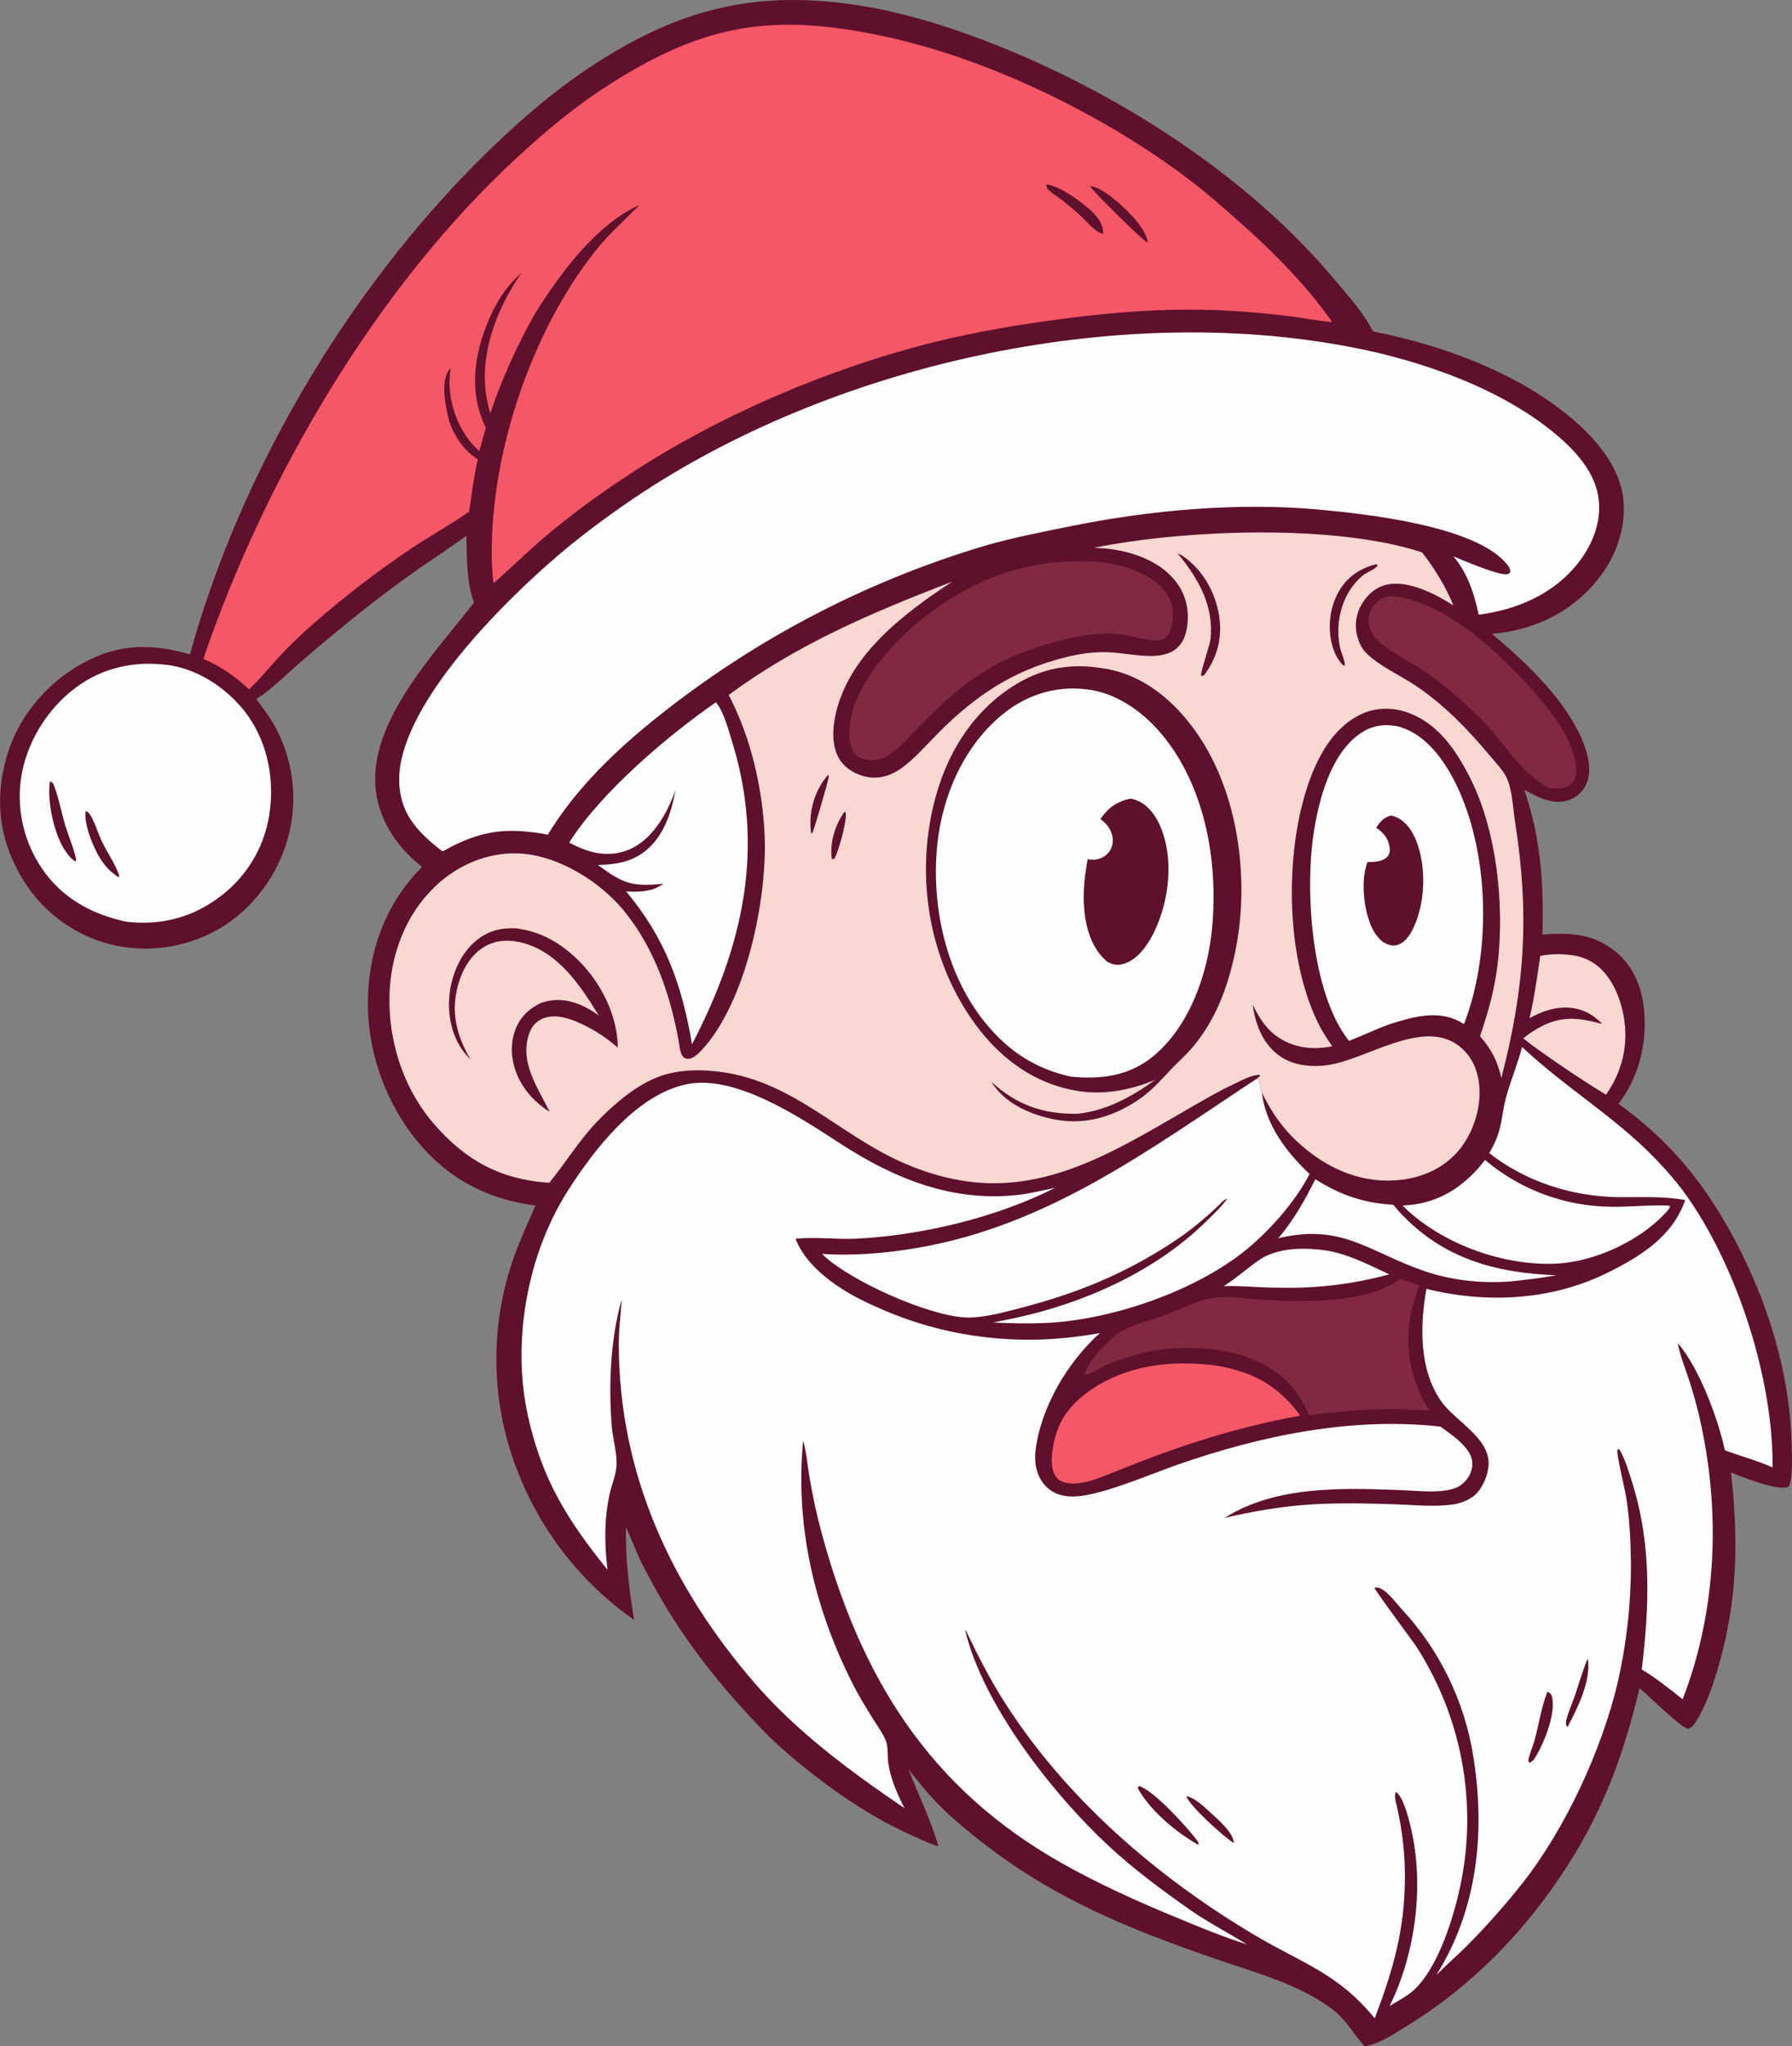 <?xml version="1.0" encoding="UTF-8"?>
<svg id="Layer_2" data-name="Layer 2" xmlns="http://www.w3.org/2000/svg" viewBox="0 0 883.95 1008.93">
  <rect x="0" y="0" width="883.95" height="1008.93" fill="#808080" stroke="none"/>
  <defs>
    <style>
      .cls-1 {
        fill: #812942;
      }

      .cls-2 {
        fill: #fad8d2;
      }

      .cls-3 {
        fill: #5e102d;
      }

      .cls-4 {
        fill: #f45765;
      }

      .cls-5 {
        fill: #fefefe;
      }
    </style>
  </defs>
  <g id="Layer_1-2" data-name="Layer 1">
    <g>
      <path class="cls-3" d="M433.2,4.33c10.85,2.26,21.57,5.09,32.12,8.48,69.6,22.55,144.32,67.43,191.81,123.67,7,8.29,15.22,17.25,20.17,26.95,33.26,6.56,69.33,19.53,95.92,41.14,12.81,10.42,25.9,24.84,27.57,42.03,1.41,14.53-4.23,29.16-13.5,40.18-13.29,15.81-31.08,23.95-51.4,25.74,17.13,14.21,37.94,33.88,45.7,55.23,2.18,5.98,3.6,13.42.65,19.36-1.77,3.56-4.9,6.25-8.67,7.49-7.66,2.45-15.19-1.66-21.7-5.24,8.15,23.67,9.74,46.56,8.94,71.37,12.91-.9,23.99-.6,34.77,7.41,8.71,6.47,13.45,16.01,14.99,26.61,2.54,17.5-1.53,35.42-12.16,49.5,20.75,14.91,36.86,32.51,50.11,54.38,20.54,33.93,34.5,74.43,35.26,114.32.11,5.68.63,13.2-.9,18.62-.2.69-.25,1.2-.95,1.52-4.75,2.19-22.82-4.94-28.07-7.11,3.65,33.26,3.29,62.32-5.93,94.7-2.7,9.48-6.09,19.68-11.32,28.09-1.02,1.64-2.06,3.2-4.04,3.62-4.62-1.53-18.82-16-23.86-20.03-8.82,37.44-21,67.94-43.58,99.42-19.54,27.24-43.55,50.4-72.27,67.82-6.04,3.66-12.63,8.17-19.69,9.33-6.3-6.78-8.49-12.71-16.63-18.76-16.19-12.05-37.84-17.74-56.67-24.25-42.43-14.67-79.33-29.44-115.02-57.27-7.8-6.09-15.55-12.41-22.46-19.5-5.07-5.22-9.62-10.98-14.18-16.63,4.87,12.53,11,24.89,14.74,37.81-4.6-1.38-9.08-3.55-13.46-5.53-23.38-10.58-43.89-25.41-63.21-42.19-7.83-6.9-14.83-14.46-21.78-22.21-19.43-21.68-34.54-43.19-47.73-69.3-3-5.93-5.21-12.13-8-18.14-.39,15.35,1.61,30.56,3.97,45.7-25.92-18.14-45.88-43.56-57.35-73.05-12.86-32.56-14-68.58-3.23-101.88,3.23-10.03,7.73-19.63,11.96-29.28-19.74-2.69-36.95-10.03-51.31-24.16-19.77-19.46-31.36-47.81-31.35-75.51,0-25.42,8.66-49.3,26.73-67.35-11.85-9.27-20.78-22.11-22.75-37.24-4.4-33.78,29.25-68.31,48.35-93.07-3.77-10.26-3.44-22.23-3.72-33.01-7.7,5.75-15.91,10.97-23.78,16.5-11.1,7.75-21.9,15.91-32.4,24.45-9.16,7.42-18.2,14.97-27.13,22.67-6.62,5.77-12.9,12.27-20.33,16.99,2.92,3.8,5.81,7.65,8.26,11.77,9.8,16.86,12.53,36.92,7.58,55.79-4.83,18.68-17.33,35.82-34.05,45.61-16.54,9.58-36.19,12.28-54.71,7.51-18.51-5.07-34.22-17.35-43.61-34.09-10.51-18.59-12.44-37.52-6.68-58.01,5.51-19.58,19.69-36.46,37.41-46.22,17.83-9.82,34.09-9.92,53.06-4.43,24.68-89.33,77.08-178.24,142.63-243.64,15.93-15.89,33.5-31.56,52.18-44.19C335.91,2.71,376.73-6.49,433.2,4.33Z"/>
      <path class="cls-5" d="M655.66,616.8c10.39,1.97,20.08,7.09,29.6,11.51-17.73,4.84-36.08,7.05-54.45,6.57-9.08.06-18.14-1.05-27.23-.76,6.11-3.83,11.41-8.58,17.27-12.72,9.4-6.64,23.94-6.45,34.8-4.6Z"/>
      <path class="cls-5" d="M648.81,581.43c12.53,7.82,23.74,11.74,38.51,12.58,1.09,1.37,2.22,2.7,3.41,3.99,21.18,22.66,47.05,29.6,76.98,30.78-7.63,1.3-15.3,2.32-23.01,3.06-14.5.99-29.03-.57-42.79-5.39-27.46-9.62-40.09-23.41-71.45-15.93,7.49-8.52,13.3-18.98,18.35-29.09Z"/>
      <path class="cls-2" d="M776.31,471.09c3.5.47,7.27,2.04,10.17,4.02,8.2,5.57,12.73,16.37,14.42,25.83,2.51,14.05-.58,27.23-8.71,38.8-12.37-7.55-24.62-15.81-36.35-24.32l-4.42-3.44c2.12-1.88,4.57-3.47,7.02-4.89,11.2-6.51,19.98-5.46,31.92-2.24-3.32-3.39-6.82-5.88-11.46-7.18-8.49-2.37-17.02.18-24.44,4.35,2.42-10.07,3.78-20.48,5.31-30.72,5.65-1.09,10.87-1.08,16.54-.21Z"/>
      <path class="cls-5" d="M823.05,594.41l.68.34c-.17,1.14-.78,1.73-1.52,2.55-12.83,14.3-35.31,24.81-54.59,25.72-25.3,1.2-54.16-8.98-72.98-25.93l-2.71-2.69c1.74-.12,3.5-.25,5.23-.48,14.93-2.01,26.4-10.32,35.38-22,17.47,14.78,39.59,22.94,62.47,23.06,9.36.12,18.66-.99,28.02-.57Z"/>
      <path class="cls-1" d="M689.92,294.19c23.99,5.11,43.18,22.19,59.8,39.4,10.82,11.2,28.52,31.01,27.76,47.36-.1,2.22-.84,4.25-2.6,5.69-3.09,2.52-6.86,2.26-10.57,1.94-14.72-7.25-23.49-24.57-35.52-35.89-8.3-7.81-16.93-15.5-26.38-21.91-7.39-5.01-16.69-8.9-23.05-15.18-2.67-2.64-4.43-6.36-4.28-10.16.14-3.31,1.71-6.61,4.24-8.76,3.37-2.86,6.41-2.87,10.6-2.49Z"/>
      <path class="cls-4" d="M600.27,673.36s.09,0,.13.01c17.89,3.08,30.22,9.89,41.01,24.58-32.35,5.95-59.24,14.73-89.67,26.97-7.09,2.75-16.31,7.24-24.11,6.41-2.58-.27-5.16-1-6.74-3.2-2.57-3.61-2.25-9.26-1.65-13.46,1.7-11.96,6.83-20.42,16.49-27.68,18.58-13.96,42.16-16.74,64.54-13.64Z"/>
      <path class="cls-1" d="M690.47,630.59c3.3.86,6.46,1.98,9.66,3.14-1.45,4.07-2.79,8.14-3.77,12.36-4,17.41-.72,34.39,8.69,49.46-20.52-1.65-38.92-.5-59.29,2.2-3.76-8.27-8.16-15.15-15.57-20.68-16.77-12.54-40.69-14.1-60.69-11.27-7.94,1.54-15.49,3.86-22.99,6.85-2.72,1.08-8.52,5.3-11.13,4.98-.02-.25-.1-.51-.07-.76.64-5.05,12.36-17,16.77-19.79,6.58-4.17,15.68-6.03,23.01-8.85,5.7-2.2,11.25-4.99,17.08-6.84,2.56-.82,5.24-1.45,7.92-1.71,6.74-.66,14.28.63,21.05,1.08,19.74,1.29,53.53,2.2,69.32-10.17Z"/>
      <path class="cls-1" d="M545.14,277.43c9.11,1.5,18.71,4.29,25.92,10.34,4.29,3.6,7.05,7.99,7.47,13.66.28,3.92-.35,9.54-3.2,12.5-.82.85-1.66,1.4-2.82,1.67-4.38,1.02-13.74-2.07-18.52-2.73-3.04-.42-6.17-.5-9.23-.44-9.36.18-18.7,2.41-27.66,5.01-33.61,9.77-48.58,25.04-71.99,49.42-4.26,3.9-8.82,7.91-14.96,7.96-2.89.02-6.37-.74-8.37-2.99-2.79-3.12-3.07-9.79-2.69-13.8,1.83-19.55,20.33-40.33,34.82-52.12,26.63-21.64,56.82-32.08,91.24-28.49Z"/>
      <path class="cls-5" d="M353.13,346.26c3.8,4.37,5.95,12.87,7.7,18.43,16.84,53.4,5.71,101.89-19.48,150.19-4.99-29.42-13.14-52.21-32.5-75.38,4.62.32,8.52.21,13.02-.97,1.94-.65,3.77-1.84,5.56-2.83-15.52,1.58-19.91.12-32.5-9.23,8.14-.25,15.18-1.1,22.01-5.87,10.09-7.06,14.17-19.52,16.28-31.06-1.2,3.24-2.5,6.46-4.08,9.54-4.63,9.02-11.39,17.69-21.48,20.75-9.63,2.91-18.35.13-26.91-4.39,15.58-24.69,48.44-52.62,72.38-69.18Z"/>
      <path class="cls-5" d="M688.79,357.96c1.36.28,2.7.76,3.99,1.25,12.92,4.88,21.88,19.13,27.18,31.14,14.81,33.47,15.4,80.47,2.2,114.56-.98-.59-1.96-1.17-2.98-1.67-10.94-5.39-23.52-1.53-34.38,1.95-6.54,2.45-12.87,5.46-19.36,8.02-.19-.25-.4-.49-.59-.74-17.92-23.37-21.24-72.96-16.87-101.64,2.47-16.19,8.28-38.77,22.52-48.86,5.73-4.06,11.47-5.15,18.29-4Z"/>
      <path class="cls-3" d="M686.16,402.08c1.12.26,2.18.61,3.21,1.12,5.23,2.6,8.34,8.36,10.09,13.7,4.17,12.77,3.37,29.9-2.93,41.89-1.59,3.03-3.88,6.16-7.34,7.13-2.65.74-4.72-.22-7.02-1.45-2.67-2.27-4.47-4.83-5.86-8.04-3.67-8.42-5.17-22.82-1.75-31.38,1.24.03,2.43-.02,3.66-.16,2.29-.26,4.95-.85,6.39-2.83.95-1.31,1.09-2.71.85-4.27-.74-4.78-3-7-6.6-9.74,2.08-3.12,3.63-4.91,7.31-5.98Z"/>
      <path class="cls-5" d="M620.13,531.71c2.03,2.34,1.05,4.54,2.31,6.95,1.93,16.03,12.14,29.45,23.55,40.19-6.41,12.29-16.26,23.84-26.46,33.2-23.52,21.59-63.07,36.07-94.62,39.53-11.58,1.27-23.4.98-35.02.49,3.64-.73,7.27-1.48,10.89-2.25,34.17-7.35,69.66-23.2,94.61-48.03,3.56-3.54,7.76-7.33,10.48-11.54l-.81.99c-.56-.52-3.69,2.86-4.41,3.53-6.95,6.54-14.08,12.42-22.07,17.65-24.24,15.9-47.71,25.38-75.69,32.61-8.04,2.08-17.4,4.66-25.72,4.55-18.25-.24-58.93-18.46-71.66-31.33,15.78.98,31.52-.33,47.08-3,64.57-11.09,114.23-48.42,167.54-83.54Z"/>
      <path class="cls-5" d="M83.86,328.02c14.28,2.23,27.9,11.37,36.74,22.6,10.73,13.63,14.67,31.56,12.58,48.62-1.92,16.71-10.51,31.93-23.82,42.22-13.89,10.8-29.75,15.06-47.12,12.97-15.75-3.39-29.62-10.48-39.58-23.48-10.07-13.23-14.53-29.89-12.41-46.38,2.33-17.64,12.68-34.72,26.86-45.36,13.77-10.33,29.86-13.61,46.75-11.19Z"/>
      <path class="cls-3" d="M42.32,399.8c.58.31,1.15.63,1.57,1.14,2.24,2.68,4.6,10.23,6.38,13.96,2.5,5.22,6.26,10.58,8.23,15.94.23.62.22,1.14.22,1.79-3.65-2.23-6.37-5-8.75-8.51-3.59-5.3-8.88-17.92-7.66-24.32Z"/>
      <path class="cls-3" d="M24.65,385.18c.57.28,1.03.64,1.55,1.01,2.63,6.41,3.9,13.63,5.87,20.3,1.55,5.25,3.74,10.35,5.14,15.62.26,1,.32,1.7.25,2.71-2.19-1.1-3.75-3.16-5.13-5.14-5.62-8.03-9.29-24.98-7.67-34.5Z"/>
      <path class="cls-5" d="M676.97,173.33c29.58,6.84,61.06,18.3,85.45,36.8,11.38,8.64,24.13,20.6,26.1,35.54,1.51,11.46-2.79,22.48-9.74,31.49-11.98,15.52-30.33,23.5-49.39,25.9-2.21-10.37-5.5-20.56-12.46-28.77,4.74,2.04,21.7,9.18,26.06,8.86,1.15-.08,1.26-.27,1.98-1.08-.02-1.76-.76-2.83-1.86-4.15-15.74-18.78-69.29-24.54-93.04-26.72-38.94-3.56-82.64.29-120.93,8.05-14.41,2.92-28.9,5.67-43.04,9.74-61.31,18.22-118.33,48.58-167.67,89.28-18.48,15.38-35.65,32.61-48.2,53.25-20.54-3.78-33.48-2.18-51.92,8.27-5.95-4.49-11.9-9.7-15.97-16.02-5.71-8.86-6.53-19.56-4.24-29.67,8.26-36.41,55.1-82.3,83.41-105.47,12.89-10.36,26.34-20.02,40.27-28.94,99.57-63.27,239.45-92.2,355.2-66.35Z"/>
      <path class="cls-4" d="M434.68,17.61c51.56,10.74,107.98,38.13,150.1,69.56,9.36,6.99,18.19,14.8,26.94,22.52,16.03,14.14,33.18,31.51,45.4,49.08-6.55-.45-13.21-1.86-19.73-2.71-9.83-1.29-19.82-2.16-29.72-2.76-27.75-1.69-55.44.22-82.94,3.82-21.13,2.77-42.7,6.32-63.39,11.44-51.69,12.8-106.41,36.06-150.96,65.36-14.57,9.58-29.08,20.09-42.34,31.4-8.42,7.18-16.32,15-24.61,22.33-.57-4.75-.86-9.53-.87-14.31-.37-50.3,19.57-109.64,50.79-149.21,6.69-8.48,14.53-15.38,22.06-23.02-21.36,9.43-39.63,34.38-51.75,53.91-8.7,15.67-16.15,31.77-21.81,48.81-.64-2.33-1.27-4.66-1.7-7.03-4.03-21.97,4.7-44.26,17-62.13-9.1,7.77-14.99,18.94-18.77,30.16-5.14,15.26-6.03,31.41,1.29,46.13-1.16,3.8-2.17,7.66-3.24,11.49-2.14-1.95-3.99-3.96-5.7-6.3-6.9-9.45-10.43-22.63-8.48-34.25.02-.13.05-.26.07-.39-.15.15-.75.72-.86.87-3.98,5.66-1.89,16.89-.44,23.08,1.94,8.24,7.55,16.58,14.72,21.04-2.03,8.34-3.06,17.29-4.33,25.78-9.09,6.32-18.92,11.76-28.17,17.9-17.38,11.64-33.98,24.42-49.69,38.25-5.68,5.05-11.27,10.37-16.41,15.98-4.54,4.96-8.81,10.26-13.71,14.88l-.61.57c-7.04-6.5-13.71-11.23-22.53-15.01,30.64-89.65,85.69-183.93,155.76-248.11,13.08-11.98,26.71-23.45,41.58-33.16,47.33-30.89,81.3-37.73,137.04-25.97Z"/>
      <path class="cls-3" d="M537.61,91.7c3.93.59,7.28,2.87,10.38,5.24,5.98,4.59,17.16,14.73,18.19,22.62-.15-.05-.31-.08-.46-.13-1.7-.57-27.04-25.45-28.11-27.73Z"/>
      <path class="cls-3" d="M516.14,90.88c6.84.86,19.13,9.63,23.8,14.8,2.57,2.84,4.36,5.69,4.18,9.61-.91-.17-1.5-.39-2.31-.88-2.91-1.76-5.75-5.15-8.26-7.5-3.34-3.12-6.77-6.04-10.4-8.82-1.41-1.08-6.11-4-6.68-5.46-.22-.55-.22-1.17-.33-1.75Z"/>
      <path class="cls-2" d="M539.58,270.11c44.18-9.02,118.55-11.94,161.85,2.2,6.16,7.79,11.77,17.01,15.51,26.2-8.67-5.53-21.95-12.48-32.62-10.31-5.26,1.07-9.45,4.58-12.24,9.08-3.09,4.98-4.09,10.73-2.57,16.42.74,2.77,2.15,6.01,4.21,8.07,6.68,6.71,16.8,11.06,24.65,16.33,14.45,9.71,26.25,22.13,37.35,35.42,2.45,2.94,5.57,6.17,7.29,9.58,3.01,5.99,3.31,15.68,4.36,22.31,7.18,45.44,4.78,81.74-6.79,126.11-1.91-8.37-4.86-14.18-10.53-20.63,3.42-10.08,6.4-20.08,8.02-30.64,4.57-29.67.95-68.58-12.33-95.53-6.99-14.2-16.25-28.31-31.99-33.61-7.76-2.61-16.1-2.21-23.41,1.55-13.98,7.21-21.56,22.73-26.05,37.07-10.73,34.28-9.85,84.91,6.98,116.77,1.73,3.28,3.81,6.32,5.92,9.37-9.37,1.87-18.72.92-26.81-4.54-5.9-3.98-9.35-9.73-12.47-15.94,1.28,9.29,4.7,18.54,12.33,24.53,6.92,5.44,16.49,6.41,24.94,5.18,18.65-2.7,45.92-22.6,63.76-9.94,6.13,4.35,9.35,10.71,10.49,17.99,1.7,10.91-1.92,23.5-8.47,32.3-6.91,9.3-17.36,14.55-28.69,16.11-16.81,2.32-32.63-3.06-45.95-13.25-10.81-8.27-18-17.48-23.88-29.66-1.26-2.41-.28-4.61-2.31-6.95l1.49-1.34-.3-.47c-4.31.13-9.64,3.19-13.57,5.03-7.71,3.61-15.04,8.03-22.42,12.27-30.75,17.67-62.41,37.78-99.43,36.11-16.59-.75-33.44-6.06-48.12-13.68-29.43-15.29-51.43-38.92-87.19-41.64-7.53-.57-15.33-.29-22.61,1.86-9.79,2.9-18.68,9.4-26.19,16.14-.47.42-.94.85-1.4,1.28-2.29,2.11-4.51,4.31-6.64,6.59-8.59,9.18-14.93,19.75-22.86,29.35-23.88-1.69-41.01-10.83-56.76-28.96-15.96-18.36-23.55-43.65-21.78-67.83,1.44-19.72,9.84-38.89,25.02-51.82,11.1-9.45,25.79-14.91,40.44-13.69,18.49,1.55,38.14,13.85,49.78,27.93,15.23,18.41,23.26,42.13,27.35,65.33.47,2.69.61,7.43,3.98,7.87,2.68.34,5.46-2.43,7.11-4.19,21.85-23.32,32.43-74.14,31.15-105.64-.96-23.49-6.8-48.71-17.74-69.55,34.41-25.36,70.75-40.6,110.29-55.89-24.07,15.87-51.7,36.49-57.79,66.65-1.39,6.88-1.57,15.3,2.44,21.37,2.9,4.4,8.23,7.33,13.35,8.3,6.11,1.15,11.99-.75,16.94-4.33,6.79-4.91,12.61-11.79,18.53-17.71,18.03-18.04,36.19-30.22,61.23-36.68,7.44-1.92,14.5-3.03,22.19-2.78,13.76.44,35.38,8.2,38.83-11.8,1.34-7.79-.11-15.78-4.83-22.23-7.38-10.09-19.85-14.89-31.82-16.69-3.05-.46-6.15-.64-9.23-.76Z"/>
      <path class="cls-3" d="M416.66,400.06c.38.52.46.49.54,1.12.5,3.64-3.56,18.98-5.69,22.29l-1.17.17c-1.14-8.37,1.58-16.72,6.31-23.58Z"/>
      <path class="cls-3" d="M408.5,382.08l.35.68c-.19,2.11-7.25,26.27-8.24,28.29l-.55-.61c-.12-1.18-.25-2.36-.29-3.54-.3-8.78,2.8-18.31,8.73-24.82Z"/>
      <path class="cls-3" d="M678.64,278.19l1.01.5c-1.1,2-5.41,3.4-7.33,4.98-10.17,8.39-13.94,22.71-11.4,35.31.54,2.7,2.63,6.77,2.46,9.26l-1.17-.45c-2.45-2.88-4.01-5.76-5.01-9.41-2.44-8.88-1.32-18.98,3.33-26.97,4.13-7.1,10.36-11.14,18.11-13.22Z"/>
      <path class="cls-3" d="M580.83,272.77c1.14.52,2.17,1.06,3.19,1.78,9.29,6.59,15.37,17.34,17.25,28.5,1.84,10.93-.57,20.55-7.02,29.48-.91.85-.64.66-1.75.65-.48-1.74,4.26-14.69,4.63-18.23,1.7-16.47-6.2-30.01-16.3-42.19Z"/>
      <path class="cls-3" d="M255.09,457.78c12.04,1.6,21.87,7.45,30.41,15.92,11.02,10.92,19.15,27.16,19.25,42.84-5.99-5.27-13.16-9.83-20.55-12.87-5.17-2.13-11.36-3.74-16.72-1.36-3.22,1.44-5.35,4.03-6.47,7.33-4.78,14.08,4.04,26.23,9.91,38.09l.22.44c-6.49-4.01-11.89-9.58-15.24-16.47-3.59-7.37-4.63-15.91-1.79-23.71,2.33-6.4,6.57-10.52,12.57-13.43,1.49-.49,3.05-.94,4.6-1.19,8.98-1.44,16.99,2.21,24.1,7.32-8.75-14.25-19.4-30.4-36.33-35.48-6.61-1.99-13.59-2.13-19.75,1.36-7.21,4.09-11.38,11.74-13.46,19.51-3.58,13.34-.51,24.63,6.26,36.31-.8-.81-1.58-1.66-2.32-2.52-6.47-7.54-8.91-18.22-8.19-27.97.76-10.19,5.08-21.22,13.03-27.92,5.97-5.03,12.8-6.82,20.49-6.19Z"/>
      <path class="cls-3" d="M546.5,329.93c.3.06.6.11.89.17,19.5,4.06,34.71,18.34,45.14,34.58,19.13,29.78,23.92,71.69,16.49,105.92-3.69,17.01-9.71,32.93-21.21,46.27-3.01,3.49-6.49,6.5-9.66,9.84-5.91,6.22-10.48,11.66-17.86,16.38-12.9,8.25-26.69,11.89-41.82,8.49-11.58-2.61-23.05-7.93-29.52-18.26,12.49,11.51,26.09,16.28,43.05,15.77,14.37-1.7,26.35-8.47,37.97-16.75-12.93,5.4-26.44,7.86-40.37,5.19-21.77-4.16-38.6-17.81-50.87-35.87-19.49-28.73-26.03-64.83-19.54-98.77,4.87-25.46,17.19-49.05,39.21-63.74,15.12-10.08,30.37-12.67,48.08-9.21Z"/>
      <path class="cls-5" d="M535.04,339.77c15.07,1.32,28.67,11.01,38.08,22.33,21.41,25.75,27.84,62.76,24.79,95.39-2.11,22.51-11.06,48.54-29.11,63.32-11.96,9.8-25.76,11.47-40.67,10.01-17.31-3.87-30.32-12.31-41.64-25.96-19.75-23.85-27.26-57.9-24.16-88.33,2.48-24.34,13.17-48.88,32.45-64.51,11.47-9.3,25.53-13.83,40.26-12.25Z"/>
      <path class="cls-3" d="M557.76,393.74c1.59.33,3.11.84,4.55,1.61,5.94,3.18,9.55,9.82,11.54,16.04,5.03,15.7,2.21,35.2-5.33,49.67-2.97,5.7-7.84,12.32-14.28,14.17-3.3.95-5.33.37-8.29-1.19-1.65-1.55-3.17-3.08-4.45-4.95-8.67-12.64-7.74-31.15-4.98-45.44,1.14.14,2.3.29,3.45.2,2.7-.22,5.21-1.53,6.94-3.61,1.64-1.99,2.26-4.72,1.92-7.25-.55-4.08-2.91-6.75-6.03-9.2,4.02-5.64,8.12-8.62,14.96-10.05Z"/>
      <path class="cls-5" d="M750.8,516.19c20.49,19.39,44.97,33.9,64.81,54.15,6.33,6.46,12.37,13.41,17.5,20.86,24.39,35.39,41.65,89.31,41.26,132.33-7.45-3.4-15.82-5.59-23.54-8.48-3.33-15.62-12.72-40.7-23.17-52.8.93,5.74,3.21,11.2,5.04,16.71,2.2,6.6,4.09,13.29,5.66,20.07,10.5,45.7,8.66,94.88-8.36,138.8-6.52-5.19-12.99-10.43-20.17-14.71,3.81-31.56,4.93-61.63-4.77-92.36-1.6-5.09-3.51-11.77-6.36-16.26l-.89.32c-.6,1.65,3.84,19.86,4.48,24.1,1.62,10.74,2.13,21.88,2.22,32.74,0,19.7-2.25,39.33-6.68,58.52-7.9,32.87-25.53,71.09-46.45,97.82-8.73,11.09-18.1,21.66-28.06,31.66-4.83,4.82-10.01,9.24-14.81,14.12,20.34-32.49,24.2-70.33,18.28-107.55-4.27-27.26-16.58-52.63-35.36-72.86-2.74-2.99-5.82-7.16-9.08-9.39-1.34-.92-2.75-1.54-4.35-1.21.03,1.26,18.77,26.03,21.31,30.1,22.8,36.01,30.04,79.72,20.08,121.16-3.44,14.66-10.81,36.97-22.01,47.2-3.36,3.06-8.03,5.41-11.9,7.81,13.01-26.51,17.28-60.29,10.2-89.04-.97-3.94-3.61-14.38-7.12-16.51-1.08,2.07.17,5.67.65,7.86,2.5,11.26,3.8,22.26,3.8,33.8,0,26.05-5.7,45.75-14.88,69.99-18.2-22.28-35.59-27.02-59.15-41-48.25-28.63-93.25-67.4-123.57-115.05-7.23-11.36-13.34-23.35-19.12-35.49h0s-.13.32-.13.32c8.63,36.57,43.16,80.51,70.24,105.76,12.48,11.63,26.77,22.25,40.74,32.02,8.97,6.27,18.64,11.15,27.87,16.96-12.08-3.84-23.84-8.72-35.54-13.58-19.41-8.06-38.24-16.52-56.54-26.93-64.79-36.88-98.09-90.91-117.4-161.43-2.58-9.38-4.65-18.89-6.23-28.49-1.01-5.94-1.51-12.19-3.12-18-4.01,41.86,5.42,82.27,24.25,119.61,3.05,6.06,6.6,11.86,10.19,17.61,2.15,3.45,4.86,7.1,6.38,10.87,1.18,2.93.68,7.37,1.11,10.56,1.05,7.79,4.48,15.71,8.07,22.63-26.29-17.81-52.95-37.44-73.84-61.58-41.47-47.94-67.15-103.57-67.11-167.66,0-7.18.97-14.46,1.49-21.63-5.67,19.46-6.57,42.75-4.93,62.83.51,6.21,2.58,12.62,2.35,18.82-.18,4.83-2.46,9.78-3.48,14.53-2.65,12.36-2.53,24.71-.98,37.18-19.7-24.45-32.24-44.41-39.19-75.57-8.19-36.71-.56-79.88,19.85-111.73,13.02-20.31,33.51-46.84,58.15-52.07,24.35-5.18,56.44,16.54,76.29,29.38,26.6,17.21,54.92,28.69,87.17,25.15,6.23-.68,12.43-2.23,18.55-3.54-28.9,14.65-65.43,23.39-97.73,25.08-9.88.52-20.12-.92-29.88.01-.16.01-.31.03-.47.05,3.85,9.73,11.8,17.11,20.24,22.96,7.17,4.97,15.19,8.78,23.19,12.21,33.8,14.51,70.56,18.02,106.68,11.32-15.82,14.26-28.93,36.21-31.69,57.57-.76,5.84.19,12,3.93,16.69,4.62,5.79,11.32,6.95,18.32,6.08,13.41-1.67,34.19-10.68,47.77-15.43,41.05-14.34,86.13-23.71,129.69-18.77,4.68,3.45,10.2,7.01,13.51,11.88,1.76,2.59,2.65,5.46,2.02,8.59-.92,4.61-4.59,8.82-9.13,10.15-7.79,2.27-17.46,1.01-25.51.7-28.79-1.08-62.09-2.39-87.34,13.68,14.03-3.29,28.1-5.7,42.5-6.63,13.89-.9,28.62-.51,42.51-.04,9.13.31,18.48,1.34,27.56.05,3.44-.49,6.95-1.77,9.78-3.8,4.17-2.99,6.81-8.85,7.64-13.82,2.42-14.62-15.95-22.89-23.26-33.35-10.89-15.58-10.44-37.45-7.21-55.33,29.8,7.3,61.38,5.8,89.17-7.88,16.31-8.03,32.31-17.94,38.45-35.9-11.03-2.06-22.18-1.3-33.32-1.46-22.67-.32-45.48-7.7-63.33-21.7,7.07-11.83,5.37-17.32,8.75-29.05,2.26-7.87,5.42-15.32,7.46-23.32Z"/>
      <path class="cls-3" d="M783.21,817.66c1.85,10.76-5.11,24.61-9.98,33.83l-.55-.55c-.35-1.21-.28-2.1.04-3.3,1.03-3.89,2.78-7.74,4.1-11.55,2.12-6.12,3.84-12.48,6.39-18.43Z"/>
      <path class="cls-3" d="M585.21,885.61c4.14.65,9.08,5.51,12.09,8.29,3.67,3.39,11.11,9.56,11.3,14.78-4.49-2.6-22-18.41-23.39-23.07Z"/>
      <path class="cls-3" d="M763.32,834.07c.23.13.47.25.69.39,1.2.78,1.47,1.42,1.72,2.82,1.57,8.54-4.53,23.48-9.3,30.52-.77.68-1.2,1.08-2.22,1.28-.1-.3-.28-.58-.3-.9-.07-1.75,2.32-7.55,2.94-9.73,2.25-7.86,3.4-16.86,6.47-24.38Z"/>
      <path class="cls-3" d="M561.66,880.56c6.87,1.56,23.86,20.26,28.36,26.26.76,1.01,1.31,1.51,1.15,2.79-10.98-6.15-23.71-16.76-29.88-27.85l.37-1.2Z"/>
    </g>
  </g>
</svg>